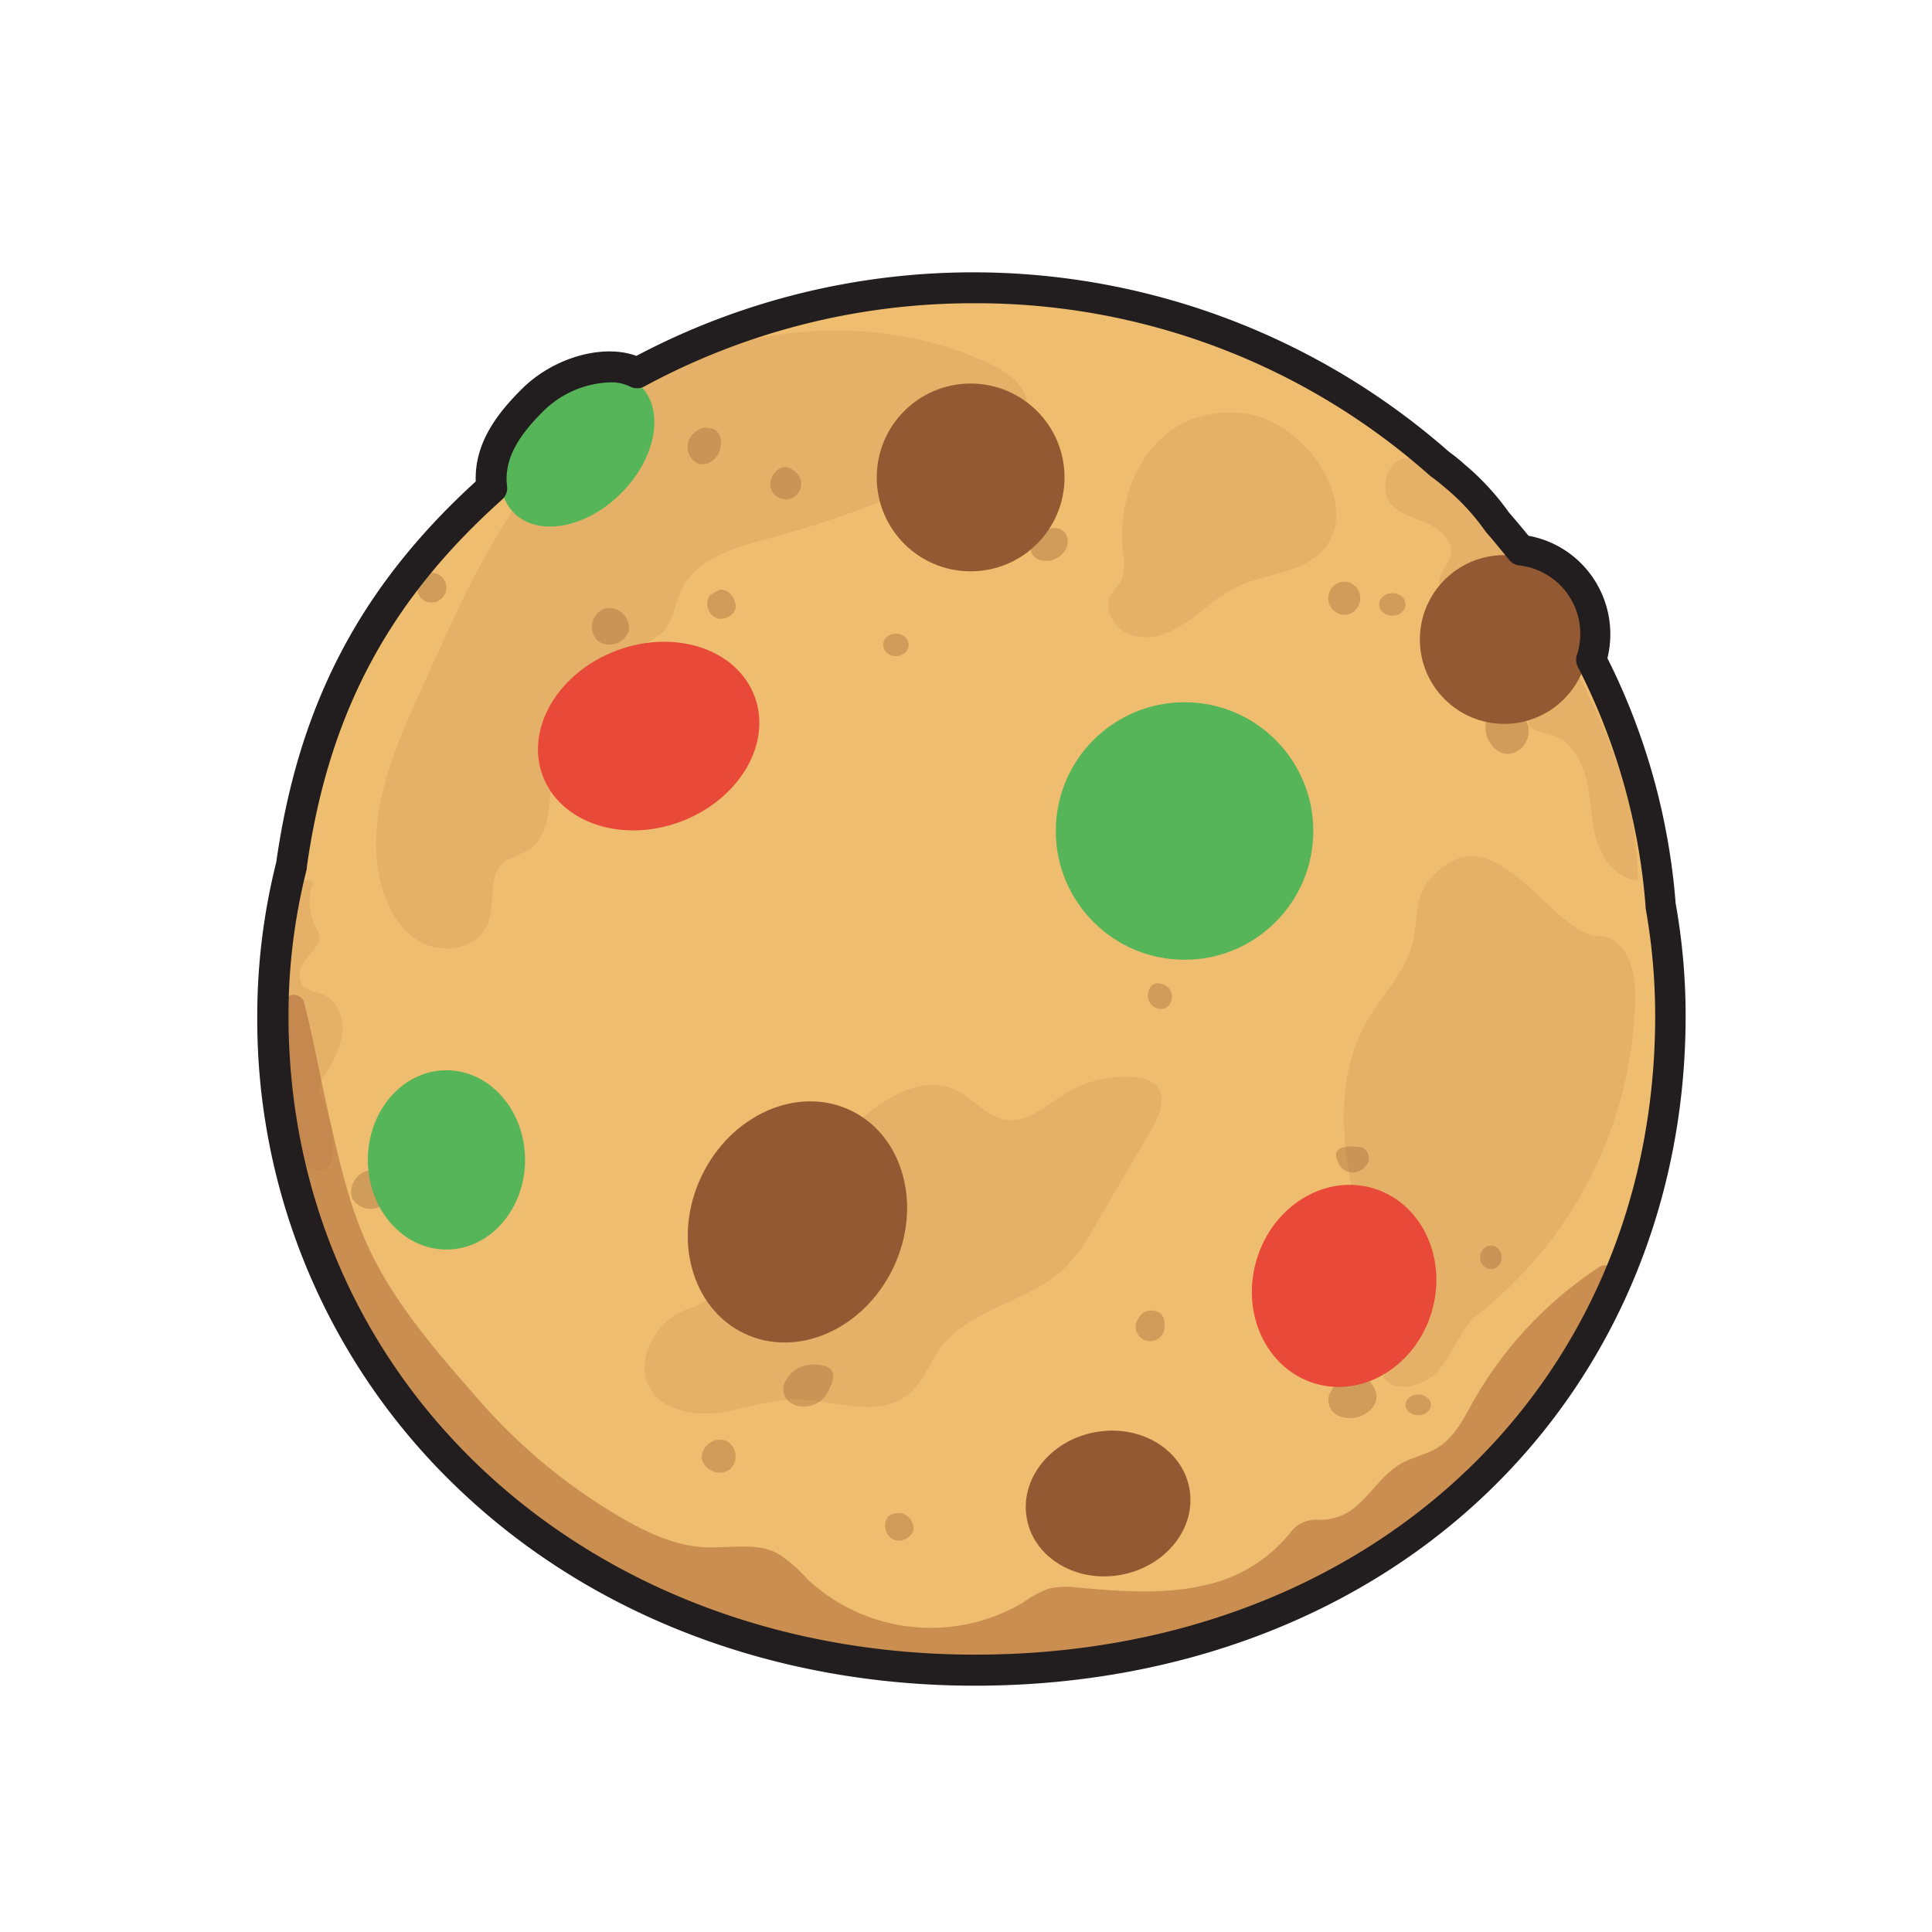 <svg xmlns="http://www.w3.org/2000/svg" viewBox="0 0 250 250"><defs><style>.cls-1{isolation:isolate;}.cls-2{fill:#efbd6f;}.cls-3,.cls-4{fill:#aa6739;}.cls-3{opacity:0.14;}.cls-3,.cls-5{mix-blend-mode:multiply;}.cls-4{opacity:0.54;}.cls-5,.cls-7{fill:#935932;}.cls-5{opacity:0.33;}.cls-6{fill:#e84938;}.cls-8{fill:#57b559;}.cls-9{fill:#221e1f;}</style></defs><g class="cls-1"><g id="레이어_4" data-name="레이어 4"><path class="cls-2" d="M215.29,132.18c0,47.23-36.22,84.68-90,84.68-52.54,0-90.85-37.45-90.85-84.68S76.1,46.67,125.31,46.67,215.29,85,215.29,132.18Z"/><ellipse class="cls-2" cx="125.17" cy="124.51" rx="89.11" ry="86.54"/><path class="cls-3" d="M60.59,76.12c-1.09,2.13-2.08,4.3-3.07,6.47l-3.06,6.74c-3.7,8.11-7.47,17-5,25.58.84,3,2.57,5.86,5.41,7.2s6.86.48,8.14-2.32-.08-6.47,2.3-8.27A20.43,20.43,0,0,1,68,110.23c3.28-1.78,3.07-6.29,3.4-9.93A21.45,21.45,0,0,1,83,83.47a10.1,10.1,0,0,0,2.78-1.71c1.41-1.42,1.53-3.6,2.37-5.4,1.92-4.09,7-5.53,11.5-6.74A136.83,136.83,0,0,0,127.42,58.8c2.74-1.43,5.81-3.62,5.51-6.63-.25-2.49-2.76-4.13-5.1-5.21-12.17-5.62-26.74-5.41-39.09-.42C75,52.1,67,63.51,60.59,76.12Z"/><path class="cls-3" d="M92.6,163.25c-.24,1.72.09,3.75-1.19,5A7,7,0,0,1,89,169.36c-4.4,1.61-7.33,7.35-4.44,10.95,2,2.44,5.59,2.89,8.74,2.44s6.19-1.61,9.36-1.65c5-.06,10.71,2.5,14.68-.5,2.11-1.59,2.92-4.28,4.51-6.37,3.85-5,11.53-5.8,16.07-10.28a24.15,24.15,0,0,0,3.7-5.21L149,146.16c1.06-1.81,2.06-4.32.52-5.79a4.32,4.32,0,0,0-2.67-1,14.8,14.8,0,0,0-8.87,2.06c-2.48,1.5-4.9,3.86-7.8,3.45-2.53-.37-4.22-2.74-6.53-3.82-4.83-2.24-10.16,1.67-14,5.29C106.38,149.45,92.6,158.64,92.6,163.25Z"/><path class="cls-3" d="M184.78,114.11c-1.73,2.16-1.32,5.22-2,7.89-.91,3.79-3.93,6.72-5.89,10.12-3.5,6.06-3.49,13.49-2.2,20.32s3.76,13.44,4.9,20.31c.31,1.85.47,3.9-.62,5.45,1.66,2.34,5.64,1.08,7.43-1.16s2.64-5.22,4.92-7a53.47,53.47,0,0,0,20.29-41.39c0-3.27-1.33-7.52-4.7-7.5C200.76,121.16,193.13,103.73,184.78,114.11Z"/><path class="cls-3" d="M145.33,71.72a5.75,5.75,0,0,1-.31,3.54c-.33.55-.84,1-1.18,1.51-1.31,2,.49,4.93,2.89,5.52s4.92-.46,6.93-1.86,3.78-3.17,6-4.29c2.42-1.25,5.2-1.63,7.77-2.56,11.5-4.13,2.73-19.06-6.42-20.09C149.81,52.22,144.25,62.37,145.33,71.72Z"/><path class="cls-3" d="M37.72,115.87a3.94,3.94,0,0,1,1-1.63,1.41,1.41,0,0,1,1.79-.06,7.46,7.46,0,0,0,.39,5.91,2.73,2.73,0,0,1,.46,1.35,1.8,1.8,0,0,1-.29.8c-.5.85-1.27,1.53-1.79,2.37a2.56,2.56,0,0,0-.19,2.79c.63.87,1.89.92,2.87,1.37,1.78.81,2.58,3,2.34,5A13.63,13.63,0,0,1,42,139.11a3.64,3.64,0,0,0-.73,1.91,4.22,4.22,0,0,0,.55,1.62,13,13,0,0,1,1.27,5.86c-.09,4.89-3.48,2.88-5.27.42s-2.31-5-2.77-7.9A46.37,46.37,0,0,1,37.72,115.87Z"/><path class="cls-3" d="M179.77,64.91c1.07,1.55,3.08,2,4.81,2.77s3.52,2.32,3.13,4.15c-.21,1-1,1.73-1.31,2.68-.63,1.84.68,3.83,2.3,4.91S192.27,81,193.92,82a9.7,9.7,0,0,1,4,10.58,2.24,2.24,0,0,0-.15.81c.08,1.14,1.63,1.34,2.74,1.62,2.58.64,4.15,3.29,4.77,5.87s.55,5.3,1.32,7.84,2.7,5,5.34,5.22c0-14-7.41-26.78-14.62-38.78-2.71-4.49-5.55-9.2-9.63-12.59-1.43-1.19-4.33-3.82-6.3-3.17S178.64,63.27,179.77,64.91Z"/><path class="cls-4" d="M42.64,144.7c1.27,5.61,2.55,11.27,4.94,16.5,3.42,7.47,9,13.8,14.34,19.9a73.77,73.77,0,0,0,18.64,15.39c3.26,1.87,6.82,3.53,10.59,3.72,3.19.17,6.61-.68,9.44.78a18,18,0,0,1,3.89,3.36,23.41,23.41,0,0,0,27.94,3,13.69,13.69,0,0,1,3.32-1.79,10.65,10.65,0,0,1,3.78-.12c5.44.48,11,.93,16.3-.3a19.34,19.34,0,0,0,11.12-6.78,4.12,4.12,0,0,1,3.65-1.7,7,7,0,0,0,5-1.84c2-1.74,3.41-4.11,5.7-5.42,1.53-.86,3.33-1.18,4.81-2.12,2.15-1.35,3.33-3.77,4.57-6A50.67,50.67,0,0,1,207,163.92a1.22,1.22,0,0,1,1.82,1.38c-2,7.24-6.74,13.6-11.95,19.1-22.5,23.75-57.05,35.44-89.35,30.23a61.24,61.24,0,0,1-10.63-2.57A80.83,80.83,0,0,1,85,206.43c-9.85-5.39-19.66-11.19-27.55-19.17-13.23-13.37-25.09-37.68-20.73-57.47a1.36,1.36,0,0,1,2.65,0C40.61,134.7,41.52,139.77,42.64,144.7Z"/><path class="cls-5" d="M78.38,78.72a2.59,2.59,0,0,1,3,2.88,2.65,2.65,0,0,1-4,1.35A2.51,2.51,0,0,1,78,78.86"/><path class="cls-5" d="M95.18,78.22c.24,1.16-1.34,2.17-2.48,1.75a2,2,0,0,1-.8-3l1.3-.69S94.73,76.17,95.18,78.22Z"/><path class="cls-5" d="M150.68,171.7a1.86,1.86,0,1,1-3.28-1.21,1.82,1.82,0,0,1,2.27-.78S150.84,169.91,150.68,171.7Z"/><path class="cls-5" d="M118.18,197.51c.24,1.16-1.34,2.17-2.47,1.75a2,2,0,0,1-.8-3,2.16,2.16,0,0,1,2.06-.36A2.09,2.09,0,0,1,118.18,197.51Z"/><path class="cls-5" d="M150.86,127.55a1.68,1.68,0,0,1-.14,2.94,1.71,1.71,0,0,1-2.12-2.09S148.88,126.51,150.86,127.55Z"/><path class="cls-5" d="M176.18,148.46h0a1.51,1.51,0,0,1,.65,2.31,2.52,2.52,0,0,1-1.08.82,2,2,0,0,1-2.61-1.26S171.58,147.82,176.18,148.46Z"/><path class="cls-5" d="M176.76,182.89a3.85,3.85,0,0,1-3.3.41,2.22,2.22,0,0,1-1.25-3.26,5.74,5.74,0,0,1,1.74-1.83,2.42,2.42,0,0,1,3.17.41S179.58,181,176.76,182.89Z"/><path class="cls-5" d="M106.36,176.66c1.73.31,1.94,1.55.51,3.87A3.4,3.4,0,0,1,104.2,182a3.08,3.08,0,0,1-2-.54,2.13,2.13,0,0,1-.39-3S102.94,176.05,106.36,176.66Z"/><path class="cls-5" d="M50.52,154.85a2.84,2.84,0,0,1-4.75.52c-1.06-1.64.58-4.15,2.55-3.93C48.32,151.44,50.68,151.21,50.52,154.85Z"/><path class="cls-5" d="M93.87,186.4a2.27,2.27,0,0,1,.56,3.76,2.39,2.39,0,0,1-3.63-1.41,2.37,2.37,0,0,1,3.07-2.35"/><path class="cls-5" d="M54.73,74.45a1.93,1.93,0,1,1,.2,3.29,2,2,0,0,1-.2-3.29"/><path class="cls-5" d="M93.22,57.94c-.24,1.39-1.65,2.54-3,2a2.37,2.37,0,0,1-.72-3.58s1.08-1.41,2.42-.92C92,55.39,93.62,55.61,93.22,57.94Z"/><path class="cls-5" d="M103.33,61.5a2,2,0,1,1-3.22-.13S101.4,59.2,103.33,61.5Z"/><path class="cls-5" d="M137.78,68.92a2,2,0,0,1-.22,2.62,2.78,2.78,0,0,1-3.46.71C131.72,70.67,136,66.86,137.78,68.92Z"/><path class="cls-5" d="M192.25,94.46c.12,1.78,1.73,3.5,3.49,3a3,3,0,0,0,2-3.52,4.48,4.48,0,0,0-3-3S192,90.72,192.25,94.46Z"/><ellipse class="cls-5" cx="183.52" cy="181.79" rx="1.65" ry="1.34"/><ellipse class="cls-5" cx="192.92" cy="162.7" rx="1.4" ry="1.53"/><ellipse class="cls-5" cx="173.95" cy="77.41" rx="2.07" ry="2.14"/><ellipse class="cls-5" cx="180.17" cy="78.21" rx="1.71" ry="1.46"/><ellipse class="cls-5" cx="115.93" cy="83.45" rx="1.65" ry="1.46"/><ellipse class="cls-6" cx="83.93" cy="95.25" rx="14.64" ry="11.82" transform="translate(-28.12 35.58) rotate(-20.58)"/><ellipse class="cls-6" cx="173.94" cy="166.41" rx="13.18" ry="11.82" transform="translate(-35.28 285.47) rotate(-73.38)"/><ellipse class="cls-7" cx="103.19" cy="158.12" rx="15.99" ry="13.75" transform="translate(-83.94 183.28) rotate(-64.53)"/><ellipse class="cls-7" cx="143.4" cy="194.54" rx="10.7" ry="9.38" transform="translate(-34.24 30.67) rotate(-10.91)"/><ellipse class="cls-8" cx="57.77" cy="150.09" rx="10.17" ry="11.6"/><ellipse class="cls-8" cx="74.72" cy="58.18" rx="11.6" ry="8" transform="translate(-19.26 69.87) rotate(-45)"/><circle class="cls-7" cx="125.6" cy="61.78" r="12.15"/><circle class="cls-7" cx="194.65" cy="82.75" r="10.92"/><circle class="cls-8" cx="153.28" cy="107.53" r="16.66"/><path class="cls-9" d="M126.14,218.13c-25.72,0-49.33-8.94-66.5-25.18a83.78,83.78,0,0,1-26.35-61.5,81.78,81.78,0,0,1,2.46-19.89c2.89-20.4,10.87-35.63,25.81-49.26-.18-5.12,3-9,5.92-11.92C71.6,46.25,78,44.46,82.35,46.05A93.24,93.24,0,0,1,187.5,58.46c.79.57,1.51,1.17,2,1.62l.3.25a33.29,33.29,0,0,1,5.47,6q1.27,1.46,2.52,3a12.84,12.84,0,0,1,7.33,4.13A13,13,0,0,1,208,85.17a85.6,85.6,0,0,1,8.83,31.73,82.76,82.76,0,0,1,1.29,14.55c0,23.77-9,45.61-25.44,61.49C175.89,209.18,152.26,218.13,126.14,218.13ZM78.89,49.48a12.87,12.87,0,0,0-8.59,3.73c-2.59,2.59-5.17,5.77-4.69,9.67A2,2,0,0,1,65,64.62C50.28,77.76,42.48,92.44,39.7,112.22c0,.07,0,.14,0,.21a77.19,77.19,0,0,0-2.37,19c0,47.13,38.2,82.68,88.85,82.68,51,0,88-34.77,88-82.68a79.85,79.85,0,0,0-1.24-13.95l0-.19a81.67,81.67,0,0,0-8.77-31,2,2,0,0,1-.12-1.52,8.9,8.9,0,0,0-7.44-11.6,2,2,0,0,1-1.34-.74c-1-1.21-1.94-2.4-2.93-3.52l-.12-.15a28.89,28.89,0,0,0-4.85-5.34l-.32-.27c-.52-.44-1.18-1-1.87-1.48l-.17-.14A88.33,88.33,0,0,0,126,39.24,89.23,89.23,0,0,0,83.39,50a2,2,0,0,1-1.91,0A5.46,5.46,0,0,0,78.89,49.48Z"/></g></g></svg>